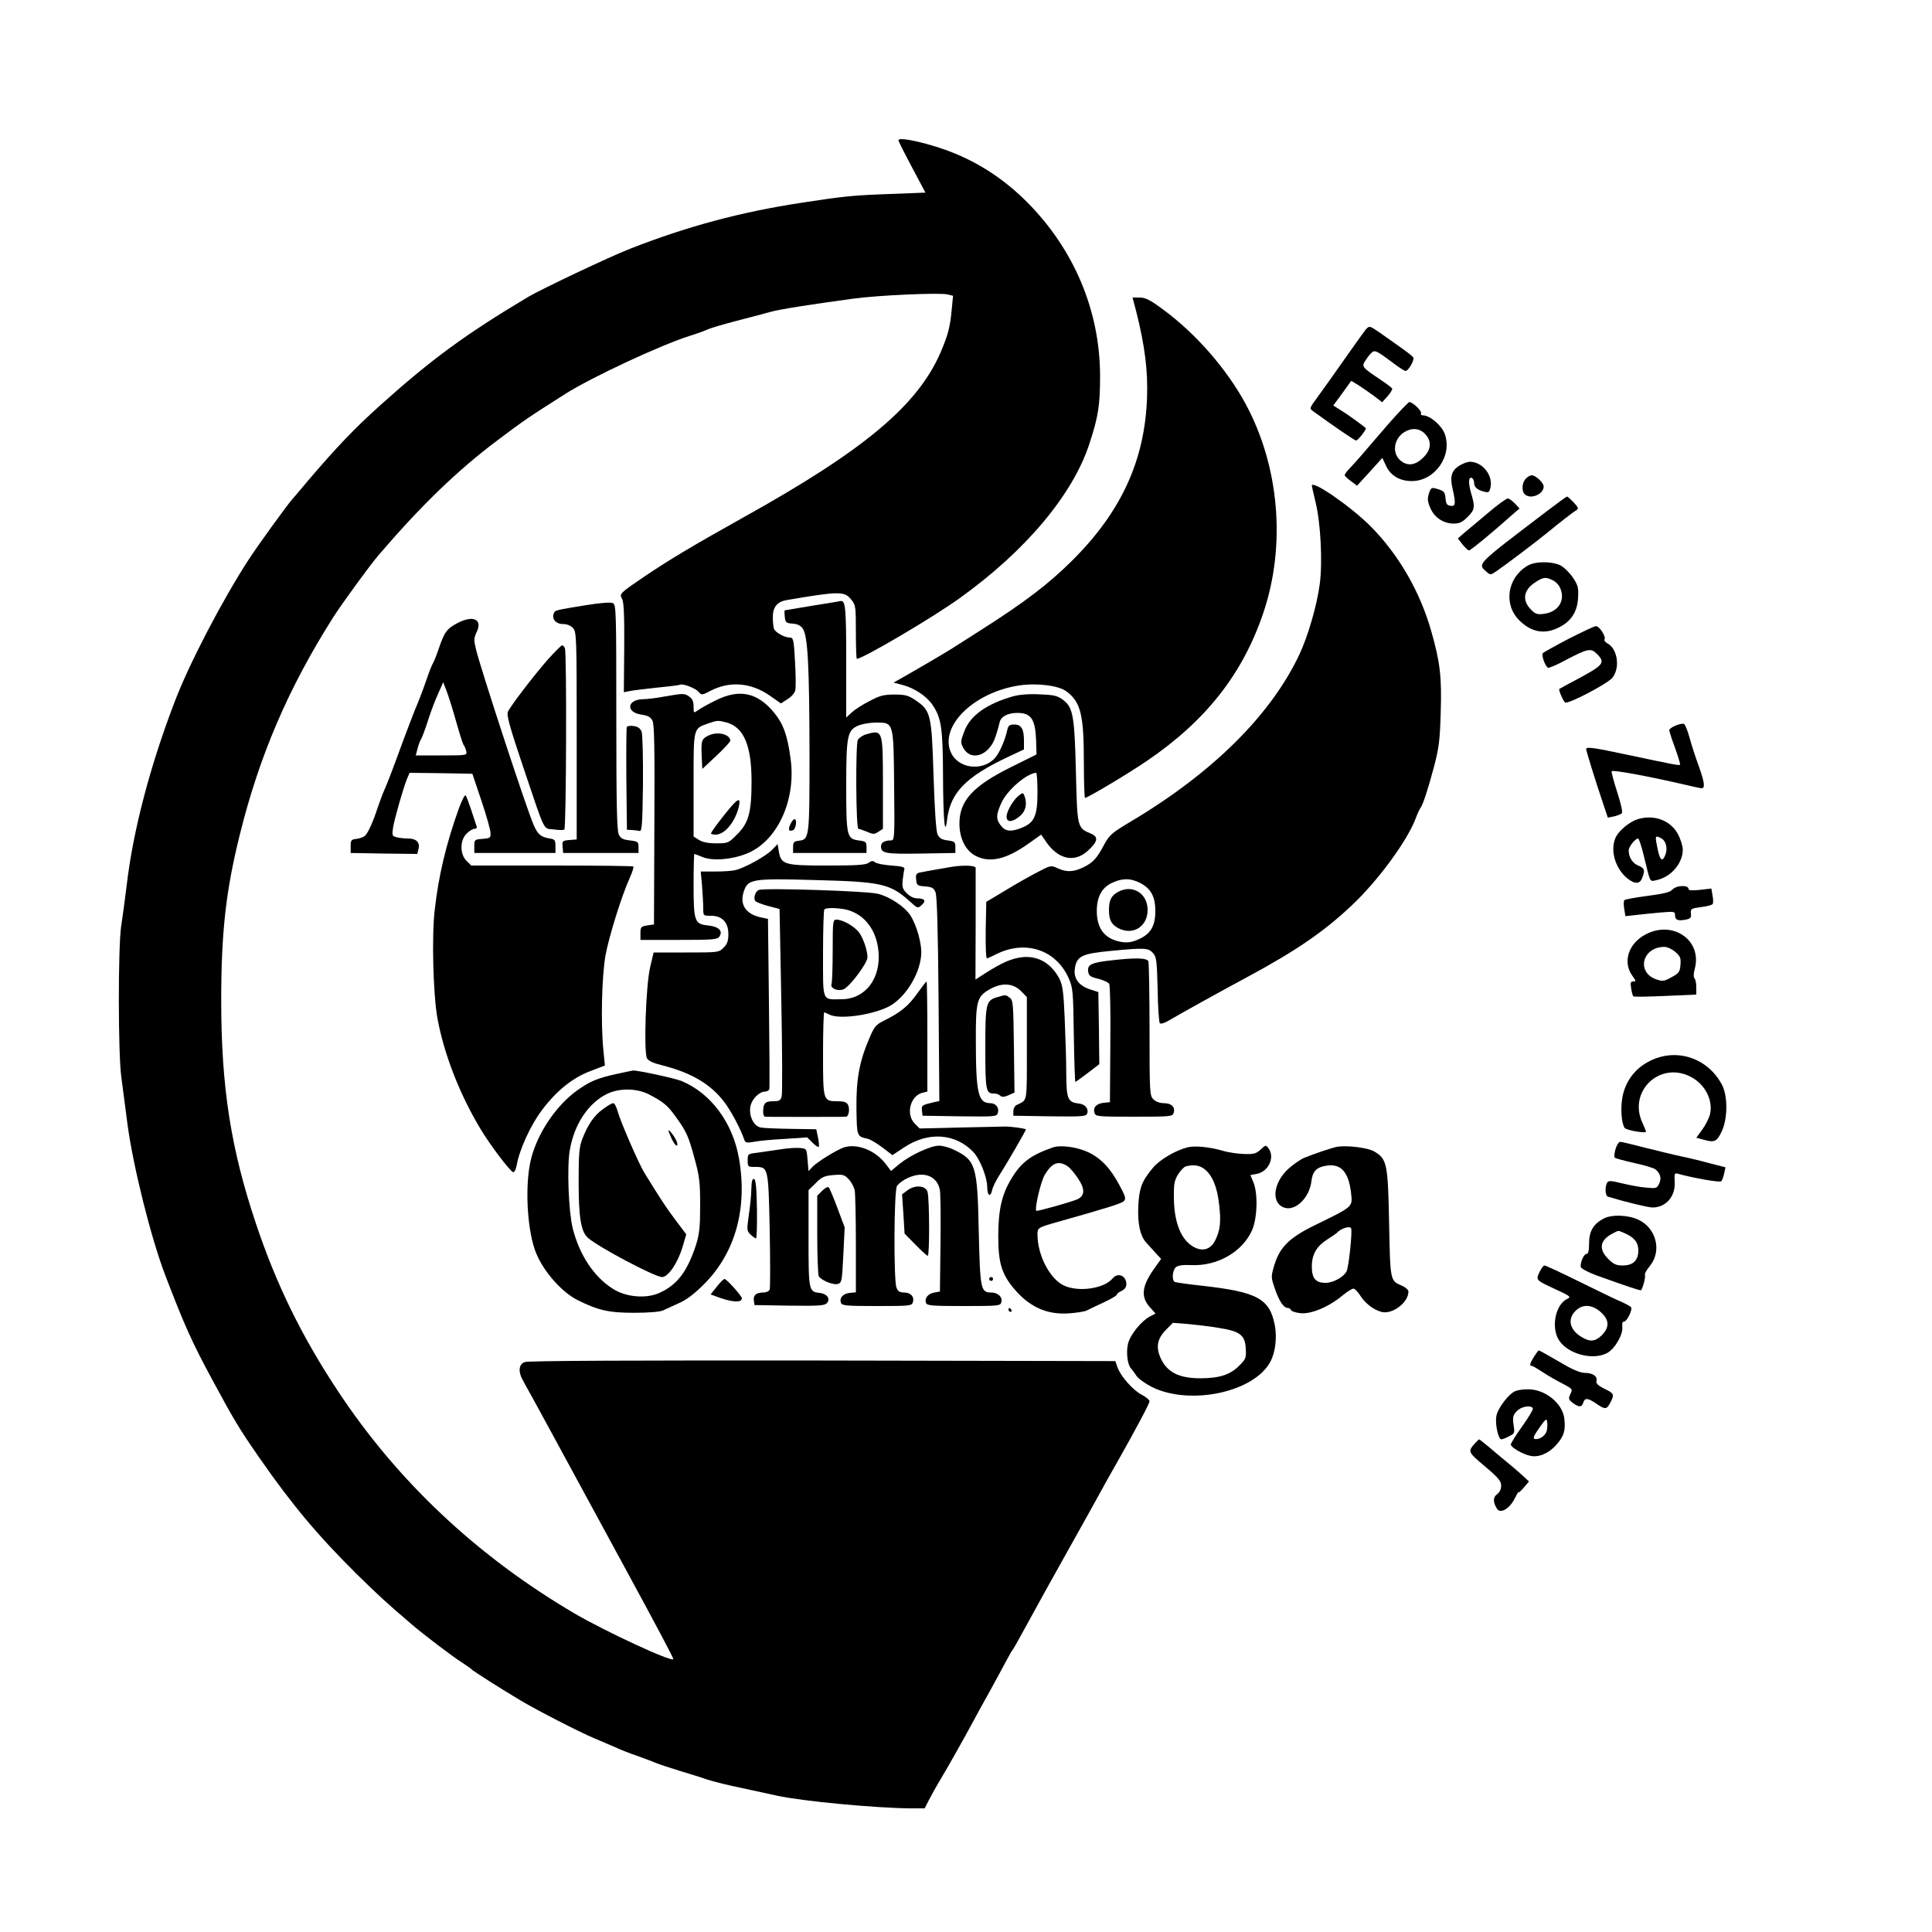 <?xml version="1.0" standalone="no"?>
<!DOCTYPE svg PUBLIC "-//W3C//DTD SVG 20010904//EN"
 "http://www.w3.org/TR/2001/REC-SVG-20010904/DTD/svg10.dtd">
<svg version="1.0" xmlns="http://www.w3.org/2000/svg"
 width="1000pt" height="1000pt" viewBox="0 0 1000 1000"
 preserveAspectRatio="xMidYMid meet">
<g transform="translate(0,1000) scale(0.1,-0.1)"
fill="#000000" stroke="none">
<path d="M4650 9274 c0 -4 31 -66 70 -139 l70 -132 -183 -7 c-191 -7 -235 -11
-462 -46 -313 -48 -586 -121 -885 -238 -105 -41 -453 -206 -525 -248 -325
-194 -501 -323 -765 -560 -134 -120 -229 -220 -369 -384 -39 -47 -80 -94 -89
-105 -29 -33 -175 -235 -224 -310 -135 -207 -308 -538 -383 -735 -128 -333
-216 -669 -249 -950 -9 -74 -22 -171 -29 -215 -16 -108 -16 -660 1 -780 6 -49
21 -160 32 -245 29 -217 122 -591 197 -785 97 -253 135 -339 242 -537 115
-213 139 -253 246 -407 169 -243 302 -401 504 -601 114 -112 154 -148 280
-256 65 -56 217 -171 262 -199 24 -16 46 -31 49 -35 5 -7 159 -105 257 -163
82 -49 302 -162 378 -194 33 -14 83 -35 110 -47 28 -13 79 -33 115 -45 36 -13
79 -29 95 -36 17 -7 71 -25 120 -40 50 -15 115 -35 146 -46 31 -10 110 -30
175 -43 66 -14 148 -32 184 -40 130 -29 516 -65 696 -66 l70 0 22 43 c12 23
40 74 63 112 42 70 118 206 169 300 15 28 54 100 88 160 33 61 71 130 84 155
13 25 26 47 29 50 3 3 24 39 46 80 51 94 182 331 238 430 97 173 133 238 167
300 19 36 57 103 84 150 103 182 174 316 174 327 0 7 -18 22 -39 33 -46 23
-111 97 -127 143 l-11 32 -1516 3 c-970 1 -1525 -1 -1541 -8 -30 -11 -35 -48
-12 -90 7 -14 27 -50 44 -80 16 -30 71 -129 120 -220 76 -140 175 -322 372
-685 163 -300 248 -460 245 -463 -13 -14 -352 144 -510 236 -504 296 -917 684
-1226 1152 -187 282 -320 554 -424 866 -130 387 -180 707 -180 1154 0 354 24
568 95 855 102 414 253 765 486 1132 47 73 187 265 232 318 221 258 410 441
617 596 136 103 165 122 354 242 135 85 482 247 636 297 39 12 84 28 100 36
17 7 84 27 150 44 66 17 143 37 170 45 49 14 209 39 430 69 129 18 450 32 490
22 l28 -7 -7 -72 c-8 -90 -20 -133 -58 -222 -119 -273 -392 -503 -1013 -849
-269 -150 -390 -223 -515 -307 -134 -91 -135 -92 -120 -119 9 -17 12 -86 11
-253 l-2 -230 30 6 c17 4 81 11 143 18 62 6 116 13 119 15 12 7 77 -17 94 -36
17 -19 18 -19 64 5 99 51 209 42 306 -26 l57 -40 34 22 c19 11 37 32 40 45 4
14 3 81 -1 149 -6 115 -9 125 -27 125 -27 0 -74 26 -82 45 -3 9 -6 37 -6 61 0
52 23 80 72 88 269 46 298 46 332 5 25 -30 26 -35 26 -170 0 -76 2 -139 5
-139 30 0 389 211 531 313 341 244 587 536 673 801 46 140 55 199 55 351 -1
338 -135 655 -379 900 -112 112 -238 196 -376 252 -119 49 -289 88 -289 67z"/>
<path d="M5881 8388 c45 -179 61 -307 56 -448 -12 -324 -134 -589 -386 -840
-125 -124 -245 -216 -486 -369 -55 -35 -116 -74 -135 -86 -31 -20 -172 -103
-271 -159 l-34 -19 49 -13 c60 -16 123 -58 153 -103 45 -67 53 -119 54 -360 1
-246 10 -330 22 -228 17 134 98 217 310 317 l87 41 0 45 c0 61 -14 84 -50 84
-24 0 -31 -5 -36 -27 -10 -47 -34 -105 -56 -136 -57 -79 -189 -72 -233 12 -69
135 109 316 349 353 91 14 205 0 245 -30 75 -55 91 -121 91 -367 0 -102 3
-185 6 -185 13 0 226 127 321 192 304 207 494 448 601 763 119 350 85 759 -91
1085 -99 182 -258 364 -427 488 -67 50 -92 62 -121 62 l-37 0 19 -72z"/>
<path d="M7068 8293 c-8 -10 -59 -81 -113 -158 -54 -77 -116 -164 -138 -194
-39 -53 -40 -55 -21 -69 105 -76 215 -152 223 -152 10 0 56 59 50 64 -16 15
-101 76 -131 94 l-37 23 47 64 46 64 36 -22 c19 -12 55 -37 80 -55 l44 -34 28
31 c16 18 26 36 24 40 -3 4 -24 21 -48 37 -103 69 -108 74 -97 98 7 11 20 31
31 43 23 25 25 24 123 -49 28 -21 55 -38 60 -38 15 0 48 58 40 70 -3 6 -33 29
-67 53 -33 23 -81 57 -106 75 -54 37 -54 37 -74 15z"/>
<path d="M7185 7804 c-55 -64 -116 -134 -135 -157 -19 -22 -47 -53 -62 -69
-16 -16 -28 -33 -28 -37 0 -4 14 -18 32 -31 l32 -24 66 72 65 72 20 -43 c24
-50 71 -77 133 -77 119 0 211 131 170 244 -15 43 -76 95 -111 96 -10 0 -15 4
-12 10 7 11 -43 59 -60 59 -5 0 -55 -52 -110 -115z m190 -49 c37 -37 34 -83
-10 -125 -42 -41 -84 -44 -120 -10 -41 39 -29 110 23 143 39 24 79 21 107 -8z"/>
<path d="M7552 7589 c-40 -26 -48 -57 -33 -121 17 -75 15 -90 -11 -86 -18 2
-24 10 -26 39 -3 31 -7 37 -38 47 -33 10 -36 9 -45 -14 -13 -35 -11 -51 8 -91
21 -44 67 -73 117 -73 30 0 45 7 72 34 38 38 40 51 18 125 -15 53 -13 88 6 76
5 -3 10 -14 10 -24 0 -23 17 -37 52 -46 23 -6 27 -3 33 23 13 63 -43 132 -107
132 -13 0 -38 -10 -56 -21z"/>
<path d="M7897 7522 c-20 -22 -22 -63 -5 -80 29 -29 98 -1 98 40 0 19 -41 58
-62 58 -8 0 -22 -8 -31 -18z"/>
<path d="M6790 7486 c0 -3 9 -42 20 -88 26 -109 36 -308 21 -421 -15 -113 -61
-270 -106 -366 -149 -314 -449 -611 -870 -862 -101 -60 -112 -70 -140 -121
-38 -72 -58 -93 -109 -118 -51 -24 -87 -25 -132 -4 -34 16 -35 16 -107 -22
-39 -20 -115 -63 -167 -95 l-95 -57 -3 -146 c-1 -80 1 -146 6 -146 4 0 25 9
46 20 152 77 311 25 377 -122 22 -50 24 -66 27 -295 2 -134 6 -243 8 -243 2 0
31 21 64 46 l60 46 -2 186 -3 187 -40 13 c-60 19 -88 56 -82 106 9 67 36 80
185 94 178 17 195 16 219 -10 19 -21 21 -37 25 -190 1 -91 7 -170 11 -174 5
-5 23 0 40 10 66 39 277 156 417 231 250 135 393 233 537 369 134 126 284 330
329 446 9 25 21 50 25 56 14 18 38 91 71 214 26 99 31 138 35 280 6 186 -3
262 -48 420 -58 207 -170 400 -314 545 -101 102 -305 243 -305 211z m-889
-2056 c56 -29 79 -71 79 -145 0 -78 -24 -119 -87 -147 -33 -15 -56 -18 -86
-14 -87 14 -130 67 -130 161 0 71 25 119 76 144 53 26 97 27 148 1z"/>
<path d="M5788 5384 c-36 -19 -48 -43 -48 -94 0 -52 13 -76 50 -95 74 -38 150
9 150 95 0 86 -78 134 -152 94z"/>
<path d="M8005 7353 c-372 -283 -359 -270 -308 -315 17 -15 20 -14 49 6 39 26
207 153 262 198 58 48 135 108 152 118 12 7 9 14 -15 40 -16 16 -31 30 -34 30
-3 0 -51 -35 -106 -77z"/>
<path d="M7703 7346 c-48 -41 -104 -87 -123 -103 l-34 -30 24 -31 c14 -17 29
-31 33 -31 8 -1 123 94 226 186 l36 31 -24 26 c-14 14 -30 26 -37 26 -7 0 -53
-33 -101 -74z"/>
<path d="M7905 7071 c-104 -63 -124 -200 -41 -282 61 -61 129 -74 202 -38 65
31 98 81 102 154 3 54 0 65 -27 106 -18 26 -47 54 -65 63 -47 22 -133 21 -171
-3z m135 -76 c17 -9 33 -28 39 -48 21 -61 -17 -115 -87 -124 -34 -5 -45 -1
-66 20 -51 51 -41 106 27 147 38 24 49 24 87 5z"/>
<path d="M3035 6868 c-165 -27 -162 -26 -169 -44 -11 -28 12 -54 48 -54 21 0
40 -8 52 -21 18 -20 19 -44 19 -558 l0 -536 -38 -3 c-36 -3 -38 -5 -35 -35 l3
-32 195 0 195 0 0 30 c0 28 -3 30 -45 35 -35 4 -47 10 -57 30 -10 19 -13 159
-13 607 0 544 -1 583 -17 591 -11 6 -63 2 -138 -10z"/>
<path d="M4205 6865 c-77 -13 -141 -24 -143 -24 -2 -1 -2 -16 0 -33 3 -30 6
-33 41 -36 26 -2 42 -10 53 -27 25 -39 33 -189 34 -635 0 -454 0 -455 -58
-462 -23 -3 -27 -8 -27 -33 l0 -30 190 0 190 0 0 30 c0 27 -3 30 -40 35 -62 8
-65 21 -65 283 0 260 6 288 64 312 20 8 60 15 89 15 93 0 92 6 95 -326 3 -277
2 -284 -17 -284 -32 0 -51 -11 -51 -30 0 -37 22 -41 206 -38 l179 3 0 30 c0
27 -3 30 -40 35 -30 4 -43 11 -52 31 -8 16 -15 122 -21 305 -10 318 -14 336
-94 390 -37 25 -53 29 -108 29 -55 0 -76 -5 -130 -34 -36 -18 -77 -45 -92 -59
l-28 -26 0 290 c0 278 -4 318 -29 313 -4 -1 -69 -12 -146 -24z"/>
<path d="M2368 6775 c-55 -29 -68 -46 -98 -135 -12 -36 -26 -69 -30 -75 -4 -5
-20 -46 -35 -90 -15 -44 -34 -93 -41 -110 -15 -33 -65 -164 -120 -315 -19 -52
-43 -113 -53 -135 -10 -22 -26 -65 -36 -95 -24 -74 -51 -134 -67 -147 -7 -6
-26 -13 -43 -15 -27 -3 -30 -7 -30 -38 l0 -35 172 -3 173 -2 6 25 c9 35 -11
55 -55 55 -20 0 -47 3 -60 7 -21 5 -22 10 -17 47 8 49 53 206 72 253 l14 33
163 -2 162 -3 47 -140 c26 -77 47 -152 47 -167 1 -25 -3 -27 -41 -30 -42 -3
-43 -4 -43 -38 l0 -35 210 0 210 0 0 35 c0 31 -3 36 -30 40 -47 8 -62 21 -84
73 -38 88 -266 784 -296 901 -13 53 -13 62 2 94 32 66 -17 90 -99 47z m-7
-510 c17 -60 34 -114 38 -120 5 -5 11 -20 14 -32 5 -23 5 -23 -128 -23 l-133
0 10 38 c5 20 14 42 18 47 4 6 20 48 35 95 15 47 39 111 54 142 l25 57 18 -47
c10 -26 32 -96 49 -157z"/>
<path d="M8120 6694 c-69 -36 -129 -70 -134 -74 -9 -9 10 -66 26 -76 4 -3 46
14 91 39 114 60 131 64 162 33 46 -46 36 -58 -100 -131 -49 -26 -92 -49 -94
-51 -5 -5 20 -63 30 -70 16 -10 217 96 244 127 42 51 28 151 -25 179 -11 6
-18 15 -15 20 9 15 -27 70 -45 69 -8 0 -71 -30 -140 -65z"/>
<path d="M2837 6588 c-73 -83 -194 -241 -208 -272 -8 -17 9 -78 79 -286 118
-350 102 -316 157 -323 26 -4 51 -4 56 -1 10 6 13 913 3 938 -3 9 -10 16 -14
16 -5 0 -37 -33 -73 -72z"/>
<path d="M3440 6395 c-41 -8 -92 -14 -112 -14 -84 -2 -90 -69 -7 -80 33 -5 46
-12 56 -31 10 -19 12 -140 10 -540 l-2 -515 -35 -5 c-32 -5 -35 -8 -35 -40 l0
-35 199 0 c178 0 200 2 210 18 19 29 -4 51 -60 57 -69 7 -74 20 -74 213 0 86
2 157 4 157 2 0 21 -7 42 -16 51 -21 149 -14 227 17 159 62 259 276 229 492
-16 121 -38 181 -85 238 -86 105 -180 125 -302 64 -39 -19 -80 -42 -92 -51
-23 -16 -23 -16 -23 19 0 26 -6 40 -22 51 -26 18 -28 18 -128 1z m322 -135
c88 -25 128 -119 128 -304 0 -161 -15 -216 -75 -275 -44 -45 -47 -46 -108 -46
-43 0 -71 6 -90 18 l-27 17 0 269 c0 301 -3 288 77 317 47 16 49 16 95 4z"/>
<path d="M3672 6195 c-40 -18 -44 -26 -40 -108 l3 -67 73 68 c39 37 72 72 72
78 0 32 -62 49 -108 29z"/>
<path d="M3774 5813 c-51 -62 -94 -120 -94 -127 0 -3 11 -6 24 -6 48 0 103 68
121 148 9 45 -5 40 -51 -15z"/>
<path d="M5244 6396 c-137 -39 -223 -100 -253 -182 -19 -50 -20 -58 -6 -83 39
-76 137 -42 168 57 9 26 18 59 21 73 6 30 42 49 92 49 71 0 93 -32 97 -145 l2
-70 -133 -66 c-195 -97 -265 -173 -266 -289 -1 -77 31 -143 84 -170 74 -38
159 -18 274 64 l65 46 24 -35 c63 -93 147 -112 216 -50 54 49 58 73 18 90 -71
30 -71 29 -78 314 -7 295 -15 339 -65 377 -30 23 -46 27 -122 30 -56 3 -105
-1 -138 -10z m126 -497 c0 -121 -16 -157 -80 -183 -57 -23 -85 -20 -109 10
-27 34 -26 57 3 120 30 65 130 151 179 154 4 0 7 -46 7 -101z"/>
<path d="M5273 5882 c-29 -23 -63 -82 -63 -109 0 -31 30 -30 69 3 31 26 39 64
23 106 -7 16 -8 16 -29 0z"/>
<path d="M8672 6244 c-18 -7 -32 -18 -32 -23 0 -6 13 -47 30 -92 16 -46 28
-84 26 -87 -5 -5 -26 -1 -276 52 -169 36 -210 42 -210 29 0 -10 50 -171 86
-277 l26 -78 31 6 c17 4 36 11 41 16 6 6 -3 46 -23 109 -18 55 -31 104 -29
109 3 9 195 -27 368 -67 47 -11 91 -21 98 -21 19 0 14 33 -16 117 -16 43 -37
108 -47 145 -10 37 -23 69 -29 71 -7 3 -26 -1 -44 -9z"/>
<path d="M3244 6236 c-2 -6 -3 -128 -2 -271 l3 -260 25 -1 c14 -1 32 -3 40 -5
13 -3 15 29 18 242 1 138 -2 258 -7 272 -7 17 -19 26 -41 29 -18 3 -34 0 -36
-6z"/>
<path d="M4483 6199 c-18 -5 -37 -18 -43 -29 -12 -22 -10 -460 3 -460 4 0 24
-7 44 -15 32 -14 39 -14 60 0 l23 15 0 235 c0 277 -1 279 -87 254z"/>
<path d="M2376 5818 c-67 -186 -106 -350 -126 -529 -16 -137 -8 -443 15 -564
34 -183 115 -391 223 -570 48 -80 151 -217 168 -222 6 -2 14 13 18 34 14 82
72 209 131 287 75 100 159 168 253 203 l73 28 -8 80 c-14 143 -8 381 11 490
19 101 83 307 126 402 13 29 21 55 18 58 -3 3 -193 5 -422 5 l-417 0 -25 25
c-34 34 -34 106 1 140 13 14 32 25 41 25 9 0 14 6 11 13 -2 6 -15 44 -27 82
-13 39 -26 74 -30 78 -4 5 -19 -25 -34 -65z"/>
<path d="M8477 5760 c-40 -12 -94 -56 -112 -90 -33 -64 -8 -160 55 -214 40
-33 68 -34 80 0 16 40 12 51 -21 64 -30 13 -49 43 -49 79 0 18 34 61 49 61 4
0 18 -42 30 -92 34 -140 29 -131 63 -124 76 15 138 87 138 158 0 18 -11 53
-23 77 -38 74 -124 107 -210 81z m123 -100 c23 -12 33 -52 20 -84 -15 -39 -27
-31 -39 24 -16 76 -16 79 19 60z"/>
<path d="M4091 5734 c-13 -30 -9 -39 14 -31 15 7 22 57 7 57 -5 0 -14 -12 -21
-26z"/>
<path d="M3996 5601 c-31 -32 -142 -94 -191 -105 -16 -4 -63 -7 -104 -7 l-74
0 7 -76 c3 -42 6 -93 6 -115 0 -38 0 -38 40 -38 58 0 90 -34 90 -95 0 -35 -6
-52 -25 -70 -24 -25 -27 -25 -193 -25 l-169 0 -18 -77 c-22 -93 -34 -438 -16
-471 7 -13 33 -25 78 -36 150 -38 250 -96 321 -189 35 -45 87 -143 105 -198 5
-14 13 -15 49 -9 24 5 95 12 160 15 l116 8 27 -27 c15 -15 30 -25 33 -22 2 3
1 25 -4 48 l-9 43 -130 2 c-71 1 -142 4 -157 7 -37 7 -63 60 -54 109 7 38 46
77 76 77 10 0 20 6 22 13 2 6 1 208 -2 447 l-5 434 -34 7 c-81 17 -114 66 -91
135 21 64 43 68 364 59 351 -9 393 -18 499 -114 36 -33 38 -33 57 -16 25 22
17 35 -21 35 -19 0 -39 10 -55 26 -22 21 -25 32 -22 67 3 23 6 49 9 57 3 12
-10 16 -67 20 -39 3 -77 10 -85 17 -11 9 -19 8 -33 -3 -16 -11 -62 -14 -215
-14 -223 0 -238 5 -250 74 l-6 37 -29 -30z"/>
<path d="M4930 5514 c-29 -5 -135 -23 -168 -30 -19 -4 -23 -10 -20 -37 3 -30
6 -32 46 -35 36 -3 45 -8 54 -30 8 -18 13 -196 16 -554 l4 -527 -28 -6 c-63
-15 -65 -16 -62 -43 l3 -27 192 -3 c186 -2 192 -2 198 18 8 26 -11 50 -39 50
-63 0 -75 51 -75 325 -1 188 6 221 53 253 71 48 137 48 183 0 l28 -29 0 -266
c0 -288 4 -264 -52 -292 -10 -4 -18 -19 -18 -32 l0 -24 188 -3 c167 -2 188 -1
194 14 9 25 -10 49 -43 52 -57 7 -64 23 -65 151 0 64 -4 193 -8 286 -6 144
-11 176 -28 210 -43 81 -114 121 -197 110 -52 -7 -99 -27 -184 -81 l-53 -34 1
282 c0 156 0 289 0 296 0 12 -59 15 -120 6z"/>
<path d="M8690 5412 c-14 -2 -30 -11 -37 -19 -9 -11 -47 -20 -125 -30 -62 -8
-116 -18 -120 -22 -4 -3 -5 -24 -1 -45 l6 -38 55 6 c30 4 88 9 128 13 70 6 74
5 74 -14 0 -25 15 -31 55 -23 25 5 30 10 27 32 -2 24 1 26 53 33 30 3 57 11
60 16 3 5 3 25 -1 44 l-6 36 -59 -7 c-38 -4 -59 -3 -59 4 0 13 -19 19 -50 14z"/>
<path d="M3929 5394 c-20 -6 -32 -45 -18 -59 5 -5 36 -17 67 -25 l57 -15 9
-472 c5 -260 6 -483 2 -497 -5 -22 -12 -26 -45 -26 -41 0 -51 -11 -51 -56 0
-13 5 -24 10 -24 6 -1 100 -1 210 -1 110 0 204 0 209 1 14 0 21 42 10 62 -7
13 -21 18 -54 18 -75 0 -75 2 -75 246 0 118 3 214 6 214 3 0 14 -5 26 -11 50
-27 218 -4 308 41 83 43 160 164 168 266 5 56 -23 155 -56 206 -30 46 -107 97
-169 112 -57 14 -577 31 -614 20z m462 -105 c88 -27 146 -106 156 -213 13
-141 -68 -247 -190 -248 -104 -1 -97 -19 -97 236 0 122 3 226 7 229 10 11 82
8 124 -4z"/>
<path d="M4310 5081 c0 -88 -3 -166 -6 -174 -8 -21 27 -38 59 -29 30 8 127
136 127 167 0 35 -21 97 -43 128 -24 32 -85 67 -117 67 -19 0 -20 -6 -20 -159z"/>
<path d="M8515 5162 c-88 -48 -117 -143 -65 -214 18 -25 19 -28 4 -28 -14 0
-16 -7 -11 -36 3 -20 8 -39 11 -41 3 -3 77 -2 165 2 l161 7 0 37 c0 20 -4 41
-9 47 -6 5 -6 24 1 49 40 149 -115 255 -257 177z m155 -88 c27 -23 31 -32 28
-68 -3 -36 -7 -43 -46 -64 -37 -21 -46 -22 -77 -12 -106 35 -77 166 37 169 15
1 40 -10 58 -25z"/>
<path d="M5750 5029 c-100 -11 -122 -22 -118 -56 3 -23 10 -29 52 -39 27 -7
53 -19 57 -26 5 -7 8 -148 6 -313 l-2 -300 -32 -3 c-38 -4 -57 -24 -48 -52 6
-19 14 -20 205 -20 191 0 199 1 205 20 9 30 -12 50 -51 50 -21 0 -42 8 -54 20
-19 19 -20 33 -20 359 0 187 -3 346 -6 355 -7 18 -65 20 -194 5z"/>
<path d="M4747 4857 c-46 -65 -86 -97 -170 -139 -44 -22 -52 -31 -78 -94 -51
-118 -68 -212 -66 -363 2 -143 2 -143 57 -155 14 -3 48 -23 77 -45 l52 -40 59
39 c125 84 266 75 359 -22 35 -36 73 -132 73 -184 0 -43 17 -53 25 -15 3 16
20 51 37 77 38 59 138 232 138 238 0 5 -88 17 -115 15 -11 0 -113 -3 -228 -5
l-207 -5 -25 25 c-48 48 -24 144 40 160 l25 6 0 285 c0 157 -2 285 -4 285 -2
0 -24 -28 -49 -63z"/>
<path d="M5163 4839 c-60 -17 -63 -31 -63 -264 0 -221 3 -235 45 -235 12 0 26
-5 32 -11 8 -8 20 -8 43 2 l31 14 -3 238 c-3 223 -4 240 -22 253 -22 16 -19
16 -63 3z"/>
<path d="M8545 4511 c-79 -37 -131 -105 -147 -188 -11 -58 -6 -135 11 -161 7
-12 111 -30 111 -19 0 2 -9 24 -20 48 -72 159 88 315 246 238 78 -37 124 -125
104 -200 -6 -20 -23 -54 -40 -77 l-30 -41 41 -11 c54 -15 66 -9 92 47 30 66
30 181 0 238 -72 137 -231 192 -368 126z"/>
<path d="M3190 4441 c-98 -22 -133 -36 -200 -83 -115 -81 -216 -235 -245 -373
-27 -127 -17 -332 22 -450 33 -100 133 -219 222 -264 106 -53 162 -66 292 -66
76 0 135 5 150 12 13 6 50 23 81 37 40 17 81 48 133 100 161 162 225 391 180
650 -32 184 -145 337 -296 400 -35 15 -231 57 -253 55 -6 -1 -45 -9 -86 -18z
m168 -105 c77 -40 99 -59 140 -117 56 -77 66 -101 98 -219 25 -91 28 -123 28
-240 0 -110 -4 -147 -21 -202 -46 -141 -98 -209 -192 -251 -69 -30 -173 -21
-240 23 -98 62 -173 177 -207 314 -21 86 -30 315 -15 401 22 134 95 244 191
292 64 32 154 31 218 -1z"/>
<path d="M3122 4260 c-47 -33 -79 -81 -108 -155 -16 -42 -19 -77 -19 -220 0
-186 12 -260 48 -292 56 -49 347 -203 384 -203 31 0 80 71 105 153 l20 68 -54
72 c-48 63 -81 114 -163 247 -30 50 -123 263 -137 315 -7 25 -17 45 -24 45 -6
0 -30 -13 -52 -30z"/>
<path d="M3460 4148 c0 -4 8 -23 17 -43 17 -36 35 -48 27 -17 -5 19 -43 71
-44 60z"/>
<path d="M8362 4053 c-6 -21 -8 -41 -4 -45 4 -4 50 -16 102 -28 52 -11 100
-26 108 -32 26 -22 33 -46 20 -74 -12 -25 -15 -26 -68 -21 -30 2 -86 13 -124
22 -57 14 -70 15 -77 4 -13 -21 -11 -69 4 -73 85 -26 208 -56 230 -56 71 0
121 59 115 136 -2 35 0 43 12 40 82 -23 222 -48 229 -40 5 5 12 23 15 40 l7
32 -78 20 c-43 12 -109 28 -148 36 -38 8 -123 29 -188 45 -65 17 -124 31 -131
31 -7 0 -18 -17 -24 -37z"/>
<path d="M4368 4061 c-38 -13 -140 -76 -164 -102 l-19 -21 -5 58 c-5 59 -5 59
-40 62 -19 2 -64 -1 -100 -7 -36 -5 -89 -13 -117 -17 -52 -6 -53 -6 -53 -40 0
-33 1 -34 38 -34 69 0 69 0 76 -327 3 -160 3 -298 0 -307 -3 -9 -18 -16 -33
-16 -37 0 -53 -14 -49 -41 l3 -24 181 -3 c156 -2 183 0 195 14 18 22 0 48 -39
52 -56 6 -57 12 -57 283 l0 249 37 36 c31 32 45 38 92 42 49 4 57 2 79 -22 14
-14 27 -40 31 -57 3 -18 6 -143 6 -280 l0 -248 -31 -3 c-35 -3 -56 -26 -46
-52 6 -14 29 -16 186 -16 172 0 180 1 186 20 9 28 -11 50 -46 50 -22 0 -32 6
-39 26 -15 39 -13 506 3 526 24 31 82 58 125 58 52 0 88 -30 97 -81 3 -19 5
-144 3 -279 l-3 -245 -29 -5 c-33 -6 -52 -30 -43 -54 6 -14 30 -16 196 -16
181 0 189 1 194 20 7 27 -18 50 -53 50 -54 0 -57 18 -64 318 -7 340 -15 367
-131 422 -22 11 -56 20 -75 20 -43 0 -147 -48 -205 -95 l-43 -36 -28 37 c-54
70 -147 107 -216 85z"/>
<path d="M5450 4061 c-113 -39 -164 -77 -214 -160 -51 -83 -69 -164 -69 -301
0 -145 20 -204 99 -290 75 -80 159 -115 266 -108 40 3 82 9 93 15 11 6 50 24
88 42 37 17 67 35 67 39 0 5 11 14 25 20 16 8 25 20 25 35 0 44 -44 63 -71 30
-45 -54 -181 -73 -256 -35 -72 37 -133 158 -133 262 0 35 1 36 103 65 263 74
332 96 344 108 12 12 9 24 -23 83 -47 88 -96 139 -161 170 -57 27 -143 39
-183 25z m75 -97 c13 -8 38 -38 56 -65 37 -57 34 -90 -8 -108 -41 -16 -205
-62 -209 -58 -10 10 22 148 43 185 37 63 71 77 118 46z"/>
<path d="M6145 4061 c-62 -16 -143 -64 -177 -105 -57 -68 -71 -103 -76 -194
-5 -93 9 -160 42 -195 11 -12 33 -36 48 -53 l28 -30 -42 -59 c-57 -83 -63
-137 -19 -188 l32 -36 -29 -15 c-43 -22 -101 -93 -113 -139 -11 -43 -4 -110
15 -130 6 -6 19 -24 28 -38 9 -14 45 -40 80 -58 198 -98 531 -27 614 132 25
47 34 122 23 184 -26 141 -90 176 -377 208 -73 8 -137 17 -142 20 -16 10 -11
61 6 76 11 9 37 13 78 11 136 -7 267 68 317 181 27 64 31 190 6 249 l-15 36
33 6 c61 12 95 85 61 132 -14 19 -15 18 -41 -6 -23 -21 -35 -25 -86 -23 -32 1
-82 8 -111 17 -69 20 -146 27 -183 17z m89 -112 c41 -32 66 -92 76 -182 11
-92 6 -135 -21 -189 -23 -44 -62 -57 -107 -34 -68 35 -106 128 -106 261 -1 66
3 86 22 117 13 20 31 39 40 41 39 10 71 6 96 -14z m73 -822 c111 -17 137 -37
141 -106 3 -49 1 -55 -35 -91 -48 -47 -103 -64 -204 -64 -105 1 -164 30 -198
97 -30 61 -23 107 25 155 l35 35 77 -6 c42 -4 114 -12 159 -20z"/>
<path d="M6920 4064 c-30 -6 -121 -37 -172 -58 -20 -9 -57 -35 -82 -58 -76
-72 -87 -173 -21 -198 58 -22 133 49 143 137 6 51 27 73 81 80 73 10 112 -35
124 -142 8 -73 14 -68 -186 -166 -132 -64 -183 -114 -211 -207 -18 -61 -18
-62 3 -123 22 -64 45 -99 67 -99 7 0 14 -5 16 -11 2 -6 24 -13 49 -16 55 -6
148 33 217 91 24 20 50 36 57 36 7 0 23 -16 35 -35 25 -40 67 -73 109 -85 56
-16 141 47 141 105 0 9 -15 22 -33 30 -62 26 -61 22 -67 324 -6 309 -11 332
-77 371 -34 20 -142 33 -193 24z m73 -421 c8 -14 -12 -202 -23 -223 -16 -31
-70 -60 -109 -60 -51 0 -71 23 -71 84 0 64 25 106 82 142 24 15 45 30 48 33
19 22 65 37 73 24z"/>
<path d="M3889 3848 c0 -29 -6 -90 -13 -136 -11 -79 -11 -83 9 -102 12 -11 24
-20 28 -20 4 0 6 68 5 152 -2 110 -6 152 -15 156 -9 2 -13 -12 -14 -50z"/>
<path d="M4256 3837 l-26 -26 0 -203 c0 -112 4 -208 8 -214 13 -21 74 -46 97
-40 22 6 23 11 30 149 l7 144 -37 99 c-20 54 -41 103 -45 108 -5 5 -20 -3 -34
-17z"/>
<path d="M4697 3839 l-28 -21 7 -102 6 -101 56 -57 c31 -32 60 -58 64 -58 10
0 9 295 -1 330 -9 34 -64 39 -104 9z"/>
<path d="M8301 3693 c-54 -28 -76 -66 -76 -129 0 -37 -4 -54 -13 -54 -14 0
-34 -46 -30 -68 2 -8 39 -28 83 -44 147 -53 227 -80 229 -76 10 11 25 72 20
79 -3 5 9 27 27 48 61 77 32 193 -59 237 -54 26 -139 29 -181 7z m106 -75 c51
-22 73 -48 73 -90 0 -52 -27 -78 -81 -78 -33 0 -47 6 -75 34 -51 51 -43 97 22
131 35 18 27 17 61 3z"/>
<path d="M7968 3415 c-19 -42 -19 -41 87 -90 73 -34 78 -38 57 -48 -58 -27
-83 -137 -48 -205 40 -77 177 -117 255 -75 41 23 83 97 78 136 -2 18 1 27 10
27 14 0 43 60 36 73 -3 5 -25 17 -49 28 -25 10 -122 57 -217 104 -95 47 -177
85 -183 85 -5 0 -17 -16 -26 -35z m317 -206 c45 -40 47 -78 6 -120 -35 -34
-62 -36 -107 -8 -60 37 -72 92 -29 134 35 36 85 34 130 -6z"/>
<path d="M5120 3380 c0 -5 5 -10 10 -10 6 0 10 5 10 10 0 6 -4 10 -10 10 -5 0
-10 -4 -10 -10z"/>
<path d="M3710 3340 l-32 -40 25 -9 c82 -32 137 -36 137 -11 0 12 -79 100 -90
100 -5 0 -23 -18 -40 -40z"/>
<path d="M5220 3220 c0 -5 5 -10 11 -10 5 0 7 5 4 10 -3 6 -8 10 -11 10 -2 0
-4 -4 -4 -10z"/>
<path d="M7940 2978 c-22 -36 -25 -48 -11 -48 4 0 25 -12 46 -26 21 -14 61
-38 89 -53 80 -42 77 -39 64 -67 -11 -23 -9 -28 12 -45 32 -24 47 -24 55 1 8
26 23 25 67 -5 47 -32 54 -31 73 5 22 42 20 48 -31 72 -33 17 -44 27 -41 40 7
24 -18 42 -61 42 -26 1 -65 18 -134 59 -53 31 -99 57 -103 57 -3 0 -14 -15
-25 -32z"/>
<path d="M7844 2800 c-35 -14 -92 -89 -99 -130 -7 -42 10 -120 26 -120 5 0 24
7 40 16 29 14 30 17 23 60 -5 39 -3 49 17 70 22 24 72 33 83 15 3 -5 -21 -46
-54 -92 -33 -46 -60 -89 -60 -96 0 -14 59 -49 99 -58 45 -10 95 11 135 55 41
46 50 74 43 137 -9 80 -101 154 -191 152 -22 0 -50 -4 -62 -9z m162 -206 c-7
-25 -38 -47 -62 -42 -11 2 -6 16 23 57 33 47 38 51 41 32 2 -13 1 -34 -2 -47z"/>
<path d="M7633 2528 c-36 -41 -35 -44 52 -117 71 -60 85 -77 85 -101 0 -18 -8
-34 -21 -44 -22 -15 -22 -42 0 -76 17 -26 63 0 89 50 12 24 22 41 22 36 0 -4
12 7 27 24 l27 32 -40 37 c-22 20 -58 50 -80 68 -21 18 -61 50 -87 73 -27 22
-49 40 -51 40 -1 0 -12 -10 -23 -22z"/>
</g>
</svg>
